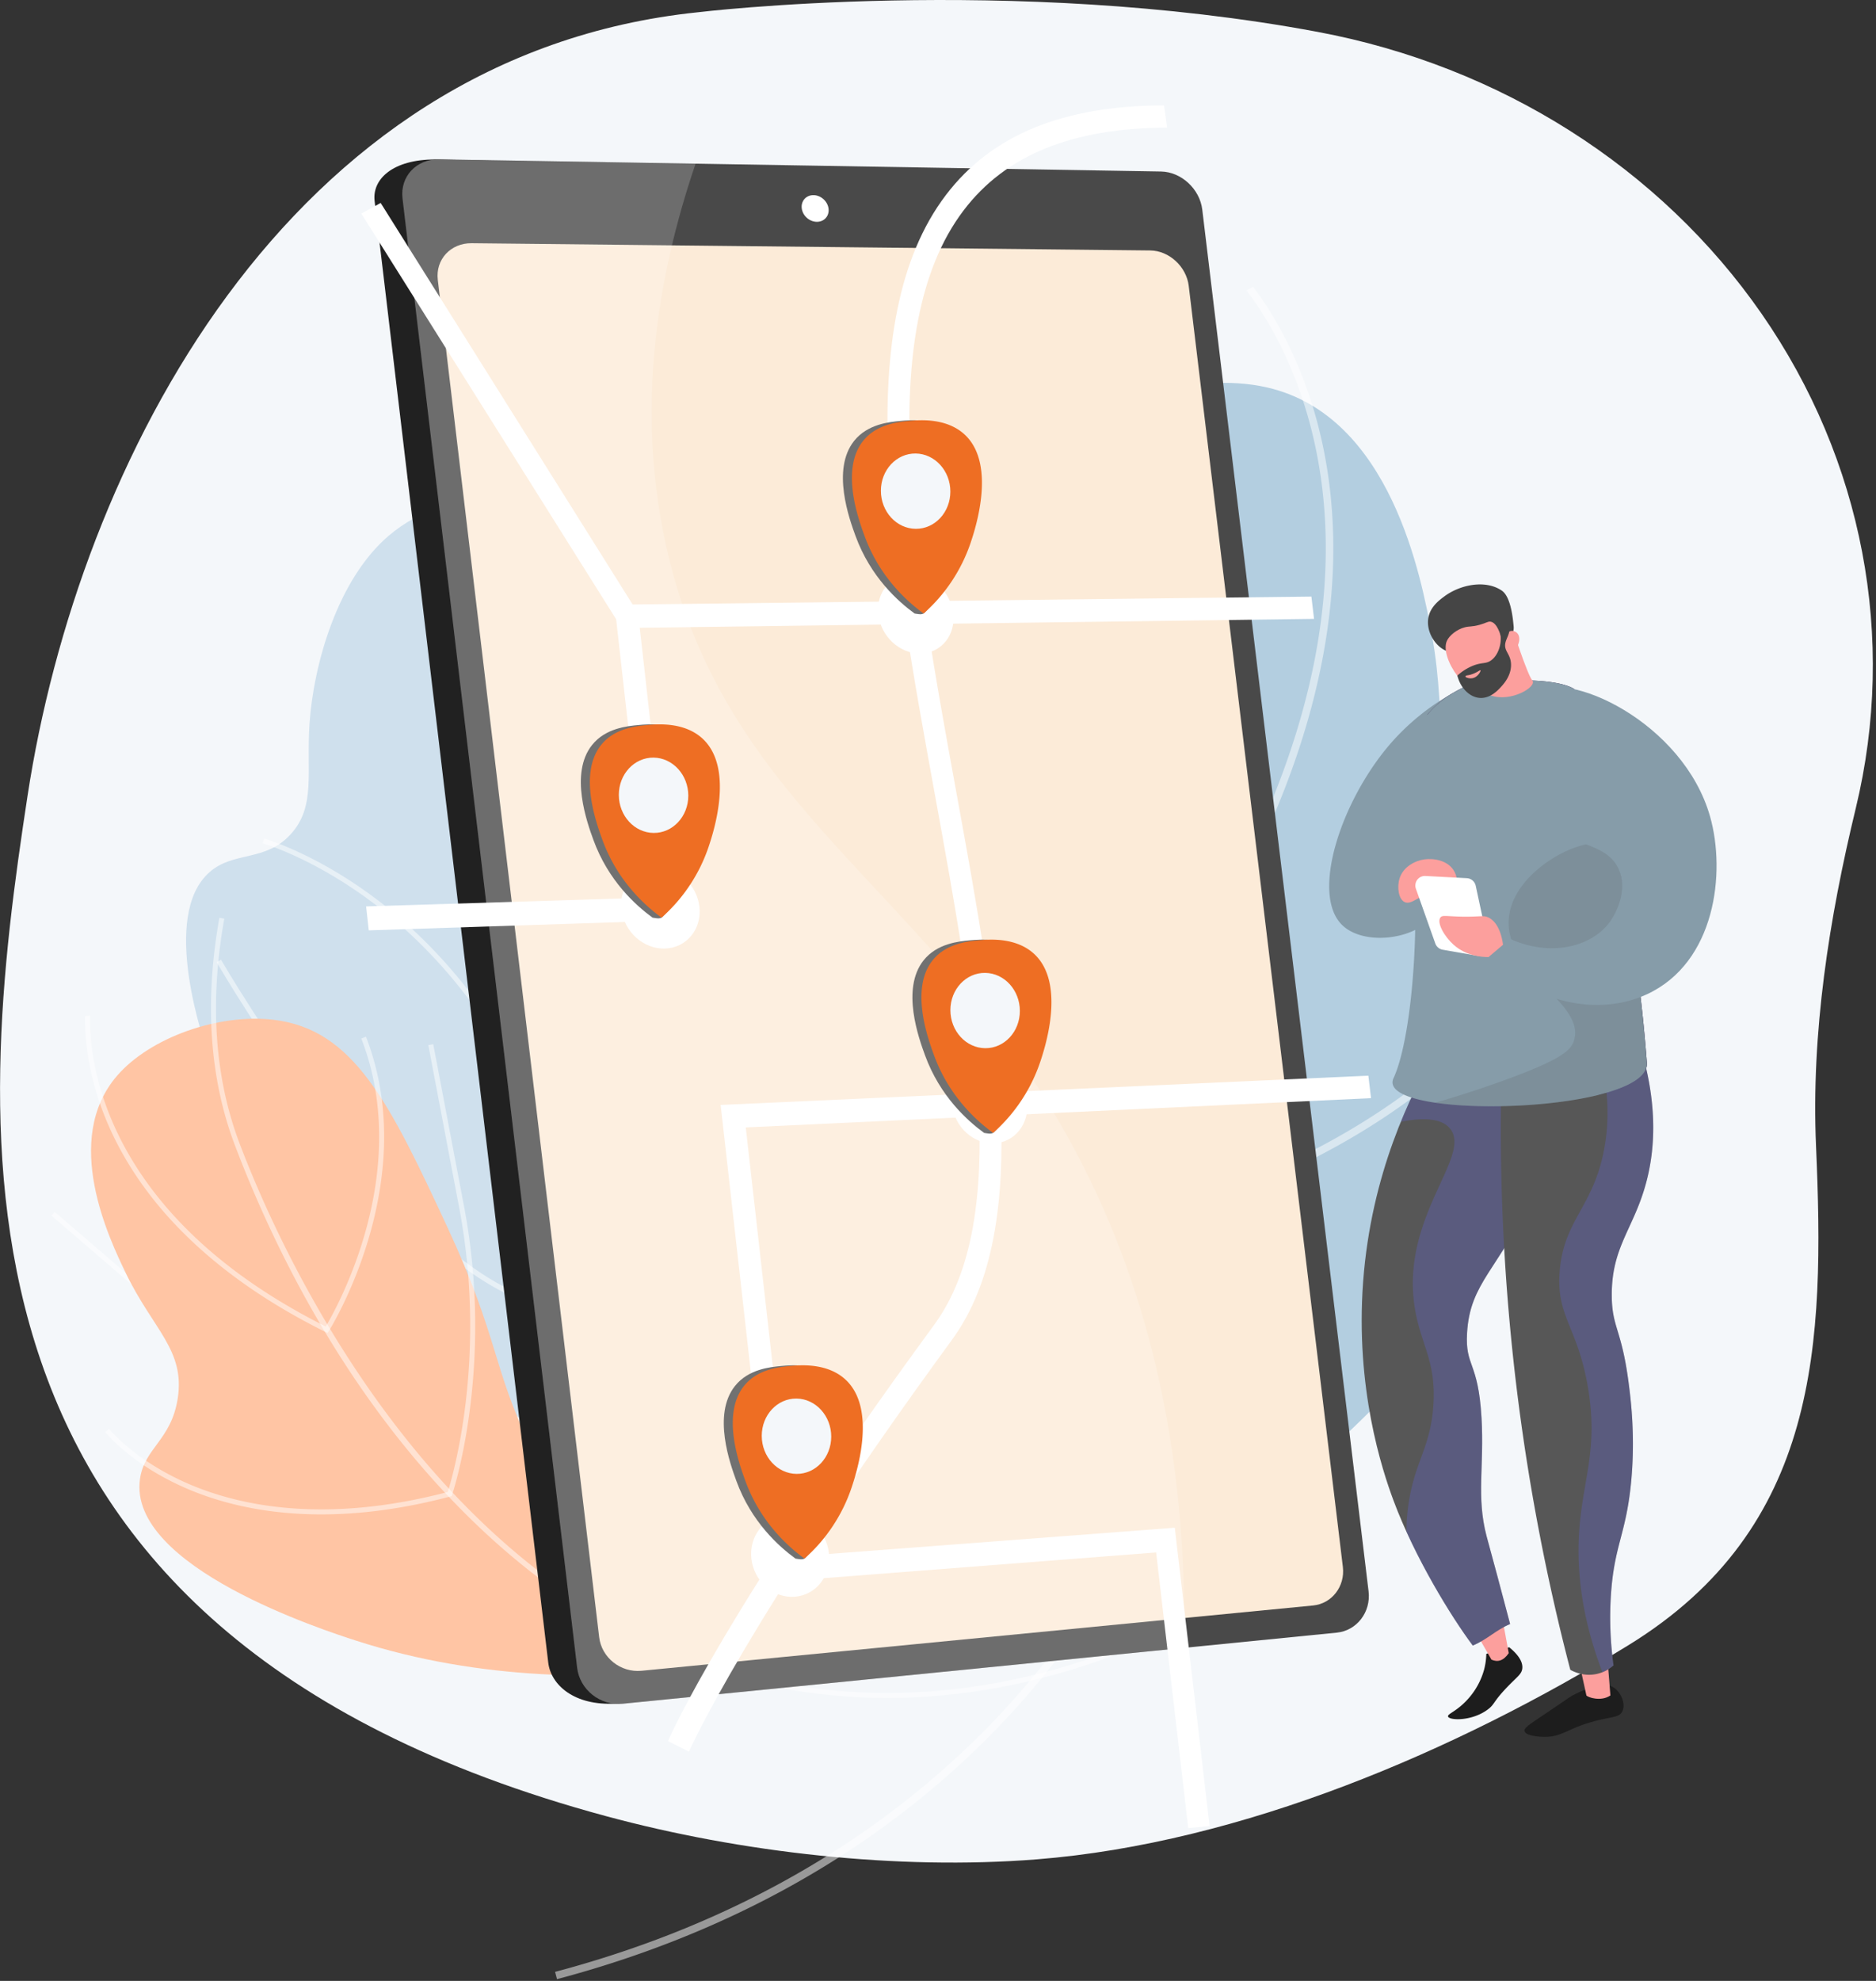 <svg width="450" height="475" fill="none" xmlns="http://www.w3.org/2000/svg"><rect width="100%" height="100%" fill="#333333" stroke="none"/><path d="M6.618 190.768C18.794 111.086 68.717 13.192 167.345 2.948c0 0 74.883-9.107 148.701 4.694 43.811 8.192 82.227 32.575 106.535 67.62 24.308 35.045 32.428 77.778 22.574 118.518-6.401 26.461-10.726 53.847-9.539 81.038 2.066 47.322.878 91.494-45.058 119.716-41.015 25.199-92.634 47.423-141.879 51.316-33.466 2.645-70.996-1.635-103.252-10.346C-18.953 391.11-5.558 270.449 6.617 190.768Z" fill="#F4F7FA"/><path d="M259.513 390.046c30.754-17.319 67.46-43.768 95.185-82.082 7.075-9.778 50.784-70.181 28.451-93.05-7.867-8.055-17.285-4.65-27.991-15.237-12.687-12.544-7.584-25.353-11.732-47.659-2.475-13.31-9.717-52.261-39.459-59.107-17.773-4.09-42.776 3.468-57.348 17.014-21.373 19.87-16.115 48.728-6.372 97.403 8.636 43.148 16.834 50.263 22.511 81.442 4.212 23.14 6.569 56.97-3.245 101.276Z" fill="#B3CEE0"/><path d="M256.293 394.135a196.644 196.644 0 0 1-23.692 26.809c-26.771 25.259-60.077 43.304-98.992 53.634l-.463-1.745c38.621-10.252 71.665-28.152 98.215-53.202 94.999-89.633 63.389-237.675 51.438-280.912-6.778-24.519-21.392-47.605-43.436-68.615l1.246-1.307c22.284 21.239 37.065 44.603 43.931 69.441 9.842 35.608 20.017 90.2 12.594 148.062-5.394 42.042-19.095 78.169-40.841 107.835Z" fill="#fff" style="mix-blend-mode:soft-light" opacity=".5"/><path d="m297.561 212.441-.756-.294c-.588-.229-58.959-23.468-73.475-77.608l1.744-.468c13.39 49.941 64.79 73.189 71.635 76.084 40.626-79.234 12.412-127.05 2.768-139.844a9.41 9.41 0 0 1-.48-.67l1.567-.897c.05.079.173.239.355.48 9.835 13.047 38.685 61.881-2.985 142.496l-.373.721Z" fill="#fff" style="mix-blend-mode:soft-light" opacity=".5"/><path d="M365.787 236.452c-11.731 16.003-32.543 35.275-69.099 49.608l-.449.177-.397-.276c-.391-.273-39.44-27.864-64.861-81.194l-25.613-53.732 1.631-.777 25.612 53.732c23.847 50.028 59.746 77.197 63.875 80.209 42.801-16.892 63.619-40.566 73.556-57.48 10.766-18.331 11.394-32.796 11.399-32.94l1.805.063c-.022.607-.651 15.07-11.647 33.791a104.159 104.159 0 0 1-5.812 8.819Z" fill="#fff" style="mix-blend-mode:soft-light" opacity=".5"/><path d="M237.381 389.748c-14.773-11.373-34.645-30.247-45.575-58.612-14.334-37.2-.695-58.039-8.775-122.601-5.109-40.823-9.085-69.26-31.218-82.516-17.344-10.388-43.762-10.208-58.57 2.438-12.31 10.515-18.037 30.88-19 45.112-.786 11.598 1.551 19.736-4.441 26.391-6.125 6.801-13.725 4.032-19.568 9.197-11.85 10.475-1.477 40.323.2 45.147 18.647 53.662 72.923 85.779 96.767 99.503 19.714 11.348 49.937 26.083 90.18 35.941Z" fill="#CFE0ED"/><path d="m225.875 396.216.316-1.161c-34.189-9.302-77.686-28.203-90.751-65.419-4.804-13.684-5.007-28.343-5.288-48.631-.224-16.202 1.079-27.704 2.228-37.853 1.505-13.281 2.693-23.771-.294-38.54-3.029-14.984-9.491-29.542-19.205-43.268l-.982.694c9.616 13.589 16.012 27.993 19.008 42.812 2.949 14.583 1.771 24.991.278 38.167-1.153 10.184-2.461 21.727-2.236 38.001.272 19.638.487 35.146 5.356 49.016 6.229 17.742 19.975 33.05 40.86 45.499 14.098 8.404 31.159 15.363 50.71 20.683Z" fill="#fff" style="mix-blend-mode:soft-light" opacity=".5"/><path d="m129.368 269.819.593-.331c.103-.057 10.367-5.858 20.004-17.93 8.895-11.141 19.08-30.066 17.092-56.951l-1.199.089c1.959 26.496-8.072 45.139-16.833 56.112-8.179 10.245-16.779 15.883-19.065 17.282-11.642-28.17-29.023-44.859-41.6-53.917-13.748-9.901-24.915-13.087-25.026-13.118l-.324 1.158c.11.031 11.11 3.176 24.693 12.969 12.53 9.034 29.885 25.737 41.408 54.008l.257.629Z" fill="#fff" style="mix-blend-mode:soft-light" opacity=".5"/><path d="m131.361 313.545.211-.383c.09-.164 9.157-16.594 21.47-31.285 12.228-14.59 43.48-22.301 43.794-22.377l-.284-1.169c-1.298.315-31.952 7.883-44.432 22.774-11.338 13.528-19.938 28.517-21.387 31.093-34.228-7.06-77.29-81.33-77.722-82.083l-1.043.6c.11.189 11.093 19.213 26.212 38.802 20.355 26.374 38.104 41.16 52.752 43.947l.429.081Z" fill="#fff" style="mix-blend-mode:soft-light" opacity=".5"/><path d="m169.945 372.118-.697-.976c-9.927-13.911-10.201-29.515-.812-46.378 7.033-12.631 17.133-21.239 17.234-21.324l-.776-.919c-.103.087-10.371 8.837-17.509 21.658-9.276 16.66-9.202 32.768.191 46.664-4.105-.196-18.379-1.163-36.495-5.561-19.787-4.804-48.339-14.801-71.988-35.147l-45.974-39.553-.785.912 45.975 39.553c23.84 20.51 52.595 30.577 72.519 35.411 21.582 5.236 37.757 5.631 37.918 5.635l1.199.025Z" fill="#fff" style="mix-blend-mode:soft-light" opacity=".5"/><path d="M168.932 400.068c-23.338 2.799-53.466 3.035-83.442-6.636-7.65-2.468-54.907-17.715-51.913-38.787 1.055-7.422 7.454-9.299 9.037-19.198 1.877-11.73-5.907-16.603-12.46-30.217-3.91-8.123-15.354-31.895-2.073-47.276 7.936-9.19 24.342-14.969 37.502-13.426 19.303 2.263 27.839 19.833 41.767 49.812 12.348 26.576 10.745 33.623 19.97 52.605 6.846 14.087 18.898 33.186 41.612 53.123Z" fill="#FFC5A4"/><path d="M172.271 400.996a130.939 130.939 0 0 0 23.28 5.079c24.324 3.034 49.317-.379 74.287-10.143l-.438-1.12c-24.781 9.691-49.577 13.078-73.7 10.069C109.386 394.116 68.086 302.158 57.485 274.23c-6.012-15.837-7.25-33.988-3.68-53.948l-1.184-.212c-3.609 20.177-2.35 38.543 3.74 54.587 8.73 23 24.756 56.327 51.521 84.487 19.448 20.46 41.03 34.475 64.389 41.852Z" fill="#fff" style="mix-blend-mode:soft-light" opacity=".5"/><path d="m78.577 319.641.29-.455c.226-.354 22.432-35.805 8.916-70.599l-1.121.435c12.467 32.095-5.99 64.808-8.527 69.056-53.014-26.575-56.682-63.361-56.539-74.028a6.228 6.228 0 0 0-.006-.548l-1.195.134c.004.062.001.196-.001.398-.147 10.878 3.58 48.461 57.699 75.367l.484.24Z" fill="#fff" style="mix-blend-mode:soft-light" opacity=".5"/><path d="M51.38 359.383c12.601 3.98 31.366 6.143 56.645-.542l.311-.082.104-.304c.103-.301 10.217-30.486 2.877-69.136l-7.394-38.94-1.182.224 7.394 38.94c6.885 36.256-1.702 64.976-2.734 68.219-29.64 7.768-50.143 3.243-62.139-1.933-12.999-5.609-19.03-13.132-19.09-13.208l-.945.745c.25.317 6.282 7.838 19.559 13.567a69.105 69.105 0 0 0 6.594 2.45Z" fill="#fff" style="mix-blend-mode:soft-light" opacity=".5"/><path d="M362.004 394.988c3.074 2.484 3.248 4.249 3.148 5.109-.16 1.386-1.205 1.924-3.706 4.541-3.384 3.539-2.866 4.013-4.59 5.294-3.803 2.825-9.181 2.638-9.506 1.677-.227-.675 2.205-1.224 4.973-4.43a17.423 17.423 0 0 0 3.65-6.748 16.22 16.22 0 0 0 .55-3.851l5.481-1.592Z" fill="#1D1D1D"/><path d="m351.712 387.421 6.052 10.544c1.458.645 2.852.32 4.144-1.56l-2.361-12.819-7.835 3.835Z" fill="#FC9F9D"/><path d="M344.376 252.179c-5.896 9.952-15.461 29.158-17.396 55.13-1.91 25.634 4.558 45.17 7.267 52.456 5.077 13.652 13.905 27.986 19.033 34.818 3.459-1.446 5.495-3.714 8.954-5.16-.52-1.882-2.124-8.095-3.133-11.796-.782-2.867-2.225-8.173-2.521-9.307-2.483-9.494-.523-16.618-1.206-28.36-.797-13.694-3.936-12.103-3.464-20.324.705-12.276 7.663-15.142 15.651-32.912 5.467-12.163 11.209-24.937 5.932-31.922-6.644-8.791-26.86-3.264-29.117-2.623Z" fill="#575757"/><path d="M387.044 404.633c1.844 1.172 2.957 3.959 2.117 5.713-.826 1.725-2.931 1.18-8.043 2.751-5.475 1.682-6.559 3.382-10.595 3.378-1.631-.001-4.587-.282-4.834-1.378-.174-.771 1.081-1.538 5.214-4.314 5.866-3.94 5.805-4.051 7.115-4.655 3.289-1.518 6.592-3.043 9.026-1.495Z" fill="#1D1D1D"/><path d="m378.286 396.281 2.247 10.264c.314.459 3.514 1.557 5.756 0l-.826-10.264h-7.177Z" fill="#FC9F9D"/><path style="mix-blend-mode:multiply" opacity=".3" d="M373.493 254.802c-6.643-8.791-26.86-3.264-29.117-2.623a128.216 128.216 0 0 0-8.34 16.806c7.165-1.409 10.275-.13 11.724 1.569 5.625 6.594-11.986 21.153-8.365 43.246 1.417 8.641 5.113 12.53 4.437 23.083-.503 7.854-2.944 11.829-4.63 17.578a46.38 46.38 0 0 0-1.834 12.819c5.066 11.132 11.723 21.721 15.912 27.303 3.459-1.446 5.495-3.714 8.954-5.16-.52-1.882-2.124-8.095-3.133-11.796-.782-2.868-2.224-8.173-2.521-9.307-2.483-9.494-.523-16.618-1.206-28.36-.797-13.694-3.935-12.103-3.463-20.324.704-12.276 7.662-15.142 15.65-32.912 5.467-12.163 11.209-24.937 5.932-31.922Z" fill="url(#a)"/><path d="M360.163 257.573a515.176 515.176 0 0 0 4.063 78.683 515.119 515.119 0 0 0 12.446 64.144c.679.383 3.064 1.618 6.117 1.04a8.982 8.982 0 0 0 4.253-2.098 83.212 83.212 0 0 1-.635-16.716c.765-12.102 3.615-14.568 4.838-27.092 1.073-10.982-.057-19.954-.605-24.114-1.686-12.805-3.976-13.068-4.021-20.737-.07-11.808 5.33-16.037 8.299-27.287 1.98-7.506 3.03-18.711-1.95-34.076l-32.805 8.253Z" fill="#575757"/><path d="M348.479 166.201a55.943 55.943 0 0 0-14.793 11.942c-11.991 13.729-19.407 36.319-11.7 43.71 5.243 5.029 17.679 3.505 21.963-2.462 3.15-4.39.882-9.781-.206-17.443-1.17-8.245-1.128-20.203 4.736-35.747Z" fill="#869CA9"/><path d="M395.041 254.845c-4.44-58.511-18.596-82.463-17.359-89.573-1.781-1.281-8.82-3.317-24.766-1.218a26.446 26.446 0 0 0-8.606 5.263c-.7.664-1.363 1.367-1.984 2.106 11.202 2.115 22.614 8.493 26.721 17.528 7.116 17.277-6.099 36.586 0 51.831 3.206 8.011 8.333 15.111 14.455 21.75 6.998-1.745 11.795-4.315 11.539-7.687Z" fill="url(#b)"/><path style="mix-blend-mode:multiply" opacity=".3" d="m392.968 249.32-9.603 2.416c1.674 5.767 3.282 14.421 1.349 24.245-2.669 13.567-9.568 16.544-10.582 28.778-.913 11.006 4.284 13.25 6.773 27.93 2.549 15.044-1.31 22.119-2.117 34.702-.552 8.611.344 19.876 5.585 33.587a9.142 9.142 0 0 0 2.669-1.636 83.212 83.212 0 0 1-.635-16.716c.765-12.102 3.615-14.568 4.838-27.092 1.073-10.982-.057-19.954-.605-24.114-1.686-12.805-3.976-13.068-4.021-20.737-.07-11.808 5.33-16.037 8.299-27.287 1.98-7.506 3.03-18.711-1.95-34.076Z" fill="url(#c)"/><path d="M344.31 169.317s-4.243 3.86-6.717 9.531c-3.727 8.543.287 15.877 1.491 29.829 1.321 15.305-.548 40.8-4.854 49.934a2.172 2.172 0 0 0-.186 1.189c1.164 8.828 61.891 6.827 60.997-4.955-4.44-58.511-18.596-82.463-17.359-89.573-1.781-1.281-8.82-3.317-24.766-1.218a26.446 26.446 0 0 0-8.606 5.263Z" fill="#869CA9"/><path d="M362.361 149.359s3.922 12.307 5.192 13.788c1.27 1.48-5.098 5.351-9.979 3.606-4.482-1.602.004-8.433.004-8.433l4.783-8.961Z" fill="#FC9F9D"/><path d="M346.879 156.055c-2.644-1.12-4.742-4.532-4.288-7.719.391-2.742 2.568-4.361 3.871-5.33 3.775-2.808 9.859-4.073 13.789-1.377 2.329 1.598 2.707 7.499 2.827 8.529.136 1.166-.411 1.909-.68 3.005-.372 1.52-.942 3.924-1.835 7.909a19.317 19.317 0 0 0-2.508-2.213c-.402-.295-1.994-1.44-3.788-2.114-3.597-1.351-4.883.372-7.388-.69Z" fill="#454545"/><path d="M362.718 156.91s-.135 5.901-5.63 8.621c-4.921 2.434-11.769-7.795-10.046-11.803.575-1.337 2.418-2.82 4.33-3.311 1.13-.291 1.692-.077 3.529-.587 1.693-.47 2.015-.874 2.676-.757.827.146 1.898 1.058 2.768 4.703.375-1.439 1.257-2.419 2.237-2.501.346-.01.688.077.987.25 1.366.83 1.155 3.023-.851 5.385Z" fill="#FC9F9D"/><path d="M357.424 148.312c-.13.303 1.063.752 1.814 1.928 1.457 2.285.713 6.471-1.569 8.11-1.35.968-2.242.333-4.752 1.452a12.537 12.537 0 0 0-3.336 2.196c.745 3 2.927 5.158 5.334 5.352 2.591.21 4.504-1.933 5.304-2.83.536-.599 2.253-2.516 2.236-5.098-.018-2.691-1.856-3.256-1.325-5.39.268-1.076.972-1.883 1.052-3.713a7.6 7.6 0 0 0-.041-1.178c-1.973-.588-4.529-1.267-4.717-.829Z" fill="#454545"/><path d="M351.854 161.955s1.334-.058 3.046-1.181c.083-.054.193-.084.229-.046.138.144-.562 1.554-1.778 1.865-.863.221-1.848-.148-1.852-.384-.001-.1.173-.188.355-.254Z" fill="#FC9F9D"/><path style="mix-blend-mode:multiply" opacity=".3" d="M377.918 203.18c-6.627 2.326-15.42 8.862-16.01 17.237-.906 12.864 18.255 19.922 15.702 28.935-.696 2.457-2.897 4.674-17.242 9.85a258.794 258.794 0 0 1-16.092 5.216c17.553 2.586 51.434-.751 50.765-9.574-1.7-22.399-4.823-39.718-7.962-52.982a24.648 24.648 0 0 0-9.161 1.318Z" fill="#4A4A4A" fill-opacity=".49"/><path d="M357.053 229.5c10.779 10.941 26.168 14.387 38 8.914 16.431-7.601 18.972-29.154 15.141-42.642-6.396-22.518-34.271-35.65-43.052-29.651-6.35 4.338-6.29 21.122 1.278 29.524 6.803 7.552 17.253 5.644 20.094 13.337 2.129 5.763-1.984 11.569-2.337 12.053-4.575 6.262-14.546 8.386-23.976 4.086l-5.148 4.379Z" fill="#869CA9"/><path d="M335.713 210.645c.878-2.819 3.729-4.264 5.973-4.576 2.196-.306 5.815.193 7.256 3.063 1.347 2.684.287 6.44-2.81 8.477-.436-1.082-1.217-2.505-2.593-2.936-2.531-.794-4.724 2.503-6.594 1.642-1.49-.687-1.876-3.601-1.232-5.67Z" fill="#FC9F9D"/><path d="m346.063 227.731 8.295 1.441a2.297 2.297 0 0 0 2.607-1.637c.103-.362.115-.744.036-1.113l-3.018-14.029a2.302 2.302 0 0 0-2.126-1.814l-9.932-.531a2.297 2.297 0 0 0-2.397 1.953 2.29 2.29 0 0 0 .106 1.113l4.654 13.119a2.302 2.302 0 0 0 1.775 1.498Z" fill="#fff"/><path d="M360.539 226.534c-.681-4.885-2.74-6.163-3.486-6.527-1.25-.609-1.866-.136-6.23-.205-3.898-.062-4.822-.462-5.315.205-.934 1.263.985 4.582 3.16 6.527 3.049 2.728 6.829 2.962 8.385 2.965l3.486-2.965Z" fill="#FC9F9D"/><path d="m280.957 50.83 39.673 329.677c.595 4.943-2.813 9.375-7.587 9.848l-165.242 18.137c-10.122.63-15.665-4.541-16.289-9.797L89.86 48.193c-.621-5.227 4.345-9.96 14.511-9.96l166.745 3.51c4.827.081 9.249 4.17 9.841 9.087Z" fill="#212121"/><path d="m288.391 50.261 39.891 331.327c.598 4.968-2.821 9.422-7.613 9.899L149.36 408.538c-5.371.535-10.293-3.35-10.921-8.633L96.553 47.592c-.625-5.254 3.32-9.477 8.75-9.386l173.208 2.922c4.846.082 9.285 4.192 9.88 9.133Z" fill="#494949"/><path d="m285.143 68.539 36.973 307.205c.559 4.641-2.643 8.795-7.128 9.231l-161.111 15.657c-4.993.485-9.568-3.14-10.153-8.058L105.016 67.118c-.582-4.892 3.08-8.85 8.123-8.797l162.765 1.733c4.531.048 8.683 3.866 9.239 8.485Z" fill="#FCEBD8"/><path d="M198.747 50.036c.211 1.763-1.055 3.175-2.83 3.153-1.777-.022-3.39-1.473-3.602-3.24-.211-1.768 1.06-3.18 2.837-3.154 1.775.026 3.383 1.477 3.595 3.24Z" fill="#fff"/><path d="M257.29 274.753c-32.983-60.967-82.254-79.216-97.089-142.05-8.018-33.963-2.555-66.471 6.647-93.458l-61.541-1.038c-5.43-.092-9.374 4.131-8.75 9.385l41.886 352.313c.628 5.284 5.55 9.168 10.921 8.633l134.666-13.404c.996-54.629-12.037-93.205-26.74-120.381Z" fill="#fff" style="mix-blend-mode:soft-light" opacity=".2"/><path d="M165.265 420.016v-.002c.173-.395 13.991-31.582 63.089-98.747 19.997-27.356 10.777-77.918 1.035-131.337-9.926-54.429-20.168-110.587 1.746-139.47 10.099-13.312 26.125-19.78 48.83-19.852l-.742-5.33c-24.159.038-41.333 7.033-52.318 21.472-23.279 30.603-12.812 88.032-2.666 143.696 9.525 52.26 18.54 101.721-.151 127.223-49.752 67.884-63.309 98.543-63.864 99.821l5.041 2.526Z" fill="#fff"/><path d="m149.113 150.589 166.09-2.191-.636-5.346-162.82 1.895-60.44-96.289-4.63 2.563 62.436 99.368ZM285.022 438.354l5.12-.495-8.343-71.531-91.273 6.917-11.639-102.905 149.984-7.015-.641-5.393-155.367 7.021 12.913 114.387 91.549-7.084 7.697 66.098Z" fill="#fff"/><path d="m88.453 223.089 72.906-2.387-8.219-72.968-5.418.068 7.582 67.442-67.481 2.103.63 5.742ZM210.68 147.34c.602 5.248 5.133 9.443 10.107 9.368 4.959-.076 8.48-4.371 7.876-9.593-.603-5.219-5.102-9.409-10.06-9.361-4.973.049-8.526 4.34-7.923 9.586Z" fill="#fff"/><path d="M149.066 218.033c.604 5.38 5.297 9.598 10.47 9.419 5.157-.178 8.837-4.663 8.233-10.015-.604-5.35-5.263-9.564-10.42-9.414-5.171.151-8.886 4.632-8.283 10.01ZM228.403 264.999c.609 5.29 5.138 9.383 10.103 9.142 4.951-.241 8.46-4.704 7.851-9.967-.609-5.26-5.105-9.35-10.056-9.137-4.964.215-8.506 4.674-7.898 9.962ZM180.241 373.784c.611 5.424 5.284 9.496 10.423 9.093 5.125-.403 8.772-5.104 8.16-10.5-.612-5.394-5.251-9.463-10.375-9.09-5.138.375-8.819 5.074-8.208 10.497Z" fill="#fff"/><path d="M229.705 104.667c-4.407-4.608-11.418-3.95-13.693-3.737-2.687.253-7.913.742-11.143 4.804-5.446 6.848-1.141 18.687.328 22.728 3.615 9.939 10.313 15.822 14.191 18.654.56.065 1.755.418 2.308-.127 3.094-3.049 6.5-9.454 8.984-16.883 1.013-3.031 6.05-18.095-.975-25.439Z" fill="#717171"/><path d="M221.55 147.117c-3.878-2.833-10.576-8.717-14.19-18.655-1.469-4.041-5.775-15.88-.329-22.727 3.231-4.063 8.457-4.553 11.143-4.805 2.275-.213 9.286-.871 13.693 3.737 7.025 7.344 1.988 22.408.975 25.439a39.552 39.552 0 0 1-11.292 17.011Z" fill="#EE6E23"/><path d="M227.965 117.87c0 4.978-3.721 8.979-8.318 8.935-4.606-.043-8.347-4.129-8.347-9.125s3.741-8.996 8.347-8.935c4.597.061 8.318 4.146 8.318 9.125Z" fill="#F4F7FA"/><path d="M166.843 177.591c-4.407-4.608-11.418-3.95-13.692-3.737-2.687.252-7.913.742-11.143 4.804-5.446 6.848-1.141 18.687.328 22.728 3.614 9.938 10.313 15.821 14.191 18.654.56.064 1.755.418 2.308-.127 3.094-3.049 6.5-9.454 8.984-16.883 1.013-3.031 6.049-18.096-.976-25.439Z" fill="#717171"/><path d="M158.691 220.04c-3.878-2.833-10.576-8.716-14.19-18.654-1.47-4.041-5.775-15.88-.329-22.728 3.231-4.062 8.456-4.552 11.143-4.804 2.275-.214 9.285-.871 13.693 3.736 7.024 7.344 1.988 22.409.975 25.44a39.549 39.549 0 0 1-11.292 17.01Z" fill="#EE6E23"/><path d="M165.104 190.792c0 4.978-3.721 8.979-8.318 8.935-4.607-.043-8.347-4.129-8.347-9.125s3.74-8.997 8.347-8.935c4.597.061 8.318 4.146 8.318 9.125Z" fill="#F4F7FA"/><path d="M246.379 229.21c-4.408-4.608-11.418-3.95-13.693-3.737-2.687.252-7.913.742-11.143 4.804-5.446 6.848-1.141 18.687.328 22.728 3.614 9.938 10.313 15.822 14.191 18.654.56.064 1.755.418 2.308-.127 3.094-3.049 6.5-9.454 8.984-16.883 1.013-3.031 6.05-18.095-.975-25.439Z" fill="#717171"/><path d="M238.224 271.66c-3.878-2.833-10.576-8.717-14.19-18.655-1.47-4.041-5.775-15.88-.329-22.727 3.231-4.063 8.456-4.553 11.143-4.805 2.275-.213 9.286-.871 13.693 3.737 7.025 7.344 1.988 22.408.975 25.439a39.552 39.552 0 0 1-11.292 17.011Z" fill="#EE6E23"/><path d="M244.637 242.411c0 4.978-3.721 8.979-8.318 8.935-4.606-.043-8.347-4.129-8.347-9.125s3.741-8.996 8.347-8.935c4.597.061 8.318 4.146 8.318 9.125Z" fill="#F4F7FA"/><path d="M201.129 331.282c-4.408-4.608-11.418-3.95-13.693-3.737-2.687.253-7.913.742-11.143 4.805-5.446 6.847-1.141 18.687.328 22.727 3.615 9.939 10.313 15.822 14.191 18.655.56.064 1.755.417 2.308-.128 3.094-3.049 6.5-9.454 8.984-16.883 1.013-3.031 6.05-18.095-.975-25.439Z" fill="#717171"/><path d="M192.974 373.732c-3.878-2.833-10.576-8.716-14.19-18.655-1.47-4.04-5.775-15.88-.329-22.727 3.231-4.062 8.456-4.552 11.143-4.805 2.275-.213 9.286-.871 13.693 3.737 7.025 7.344 1.988 22.408.975 25.439a39.552 39.552 0 0 1-11.292 17.011Z" fill="#EE6E23"/><path d="M199.387 344.483c0 4.979-3.721 8.979-8.318 8.936-4.606-.044-8.347-4.129-8.347-9.125 0-4.997 3.741-8.997 8.347-8.936 4.597.061 8.318 4.146 8.318 9.125Z" fill="#F4F7FA"/><defs><linearGradient id="a" x1="41510.8" y1="370993" x2="106332" y2="300633" gradientUnits="userSpaceOnUse"><stop stop-color="#AA80F9"/><stop offset=".996" stop-color="#6165D7"/></linearGradient><linearGradient id="b" x1="-86507.7" y1="101785" x2="-119923" y2="164663" gradientUnits="userSpaceOnUse"><stop stop-color="#311944"/><stop offset="1" stop-color="#893976"/></linearGradient><linearGradient id="c" x1="39698.7" y1="340909" x2="64426.2" y2="335115" gradientUnits="userSpaceOnUse"><stop stop-color="#AA80F9"/><stop offset=".996" stop-color="#6165D7"/></linearGradient></defs></svg>